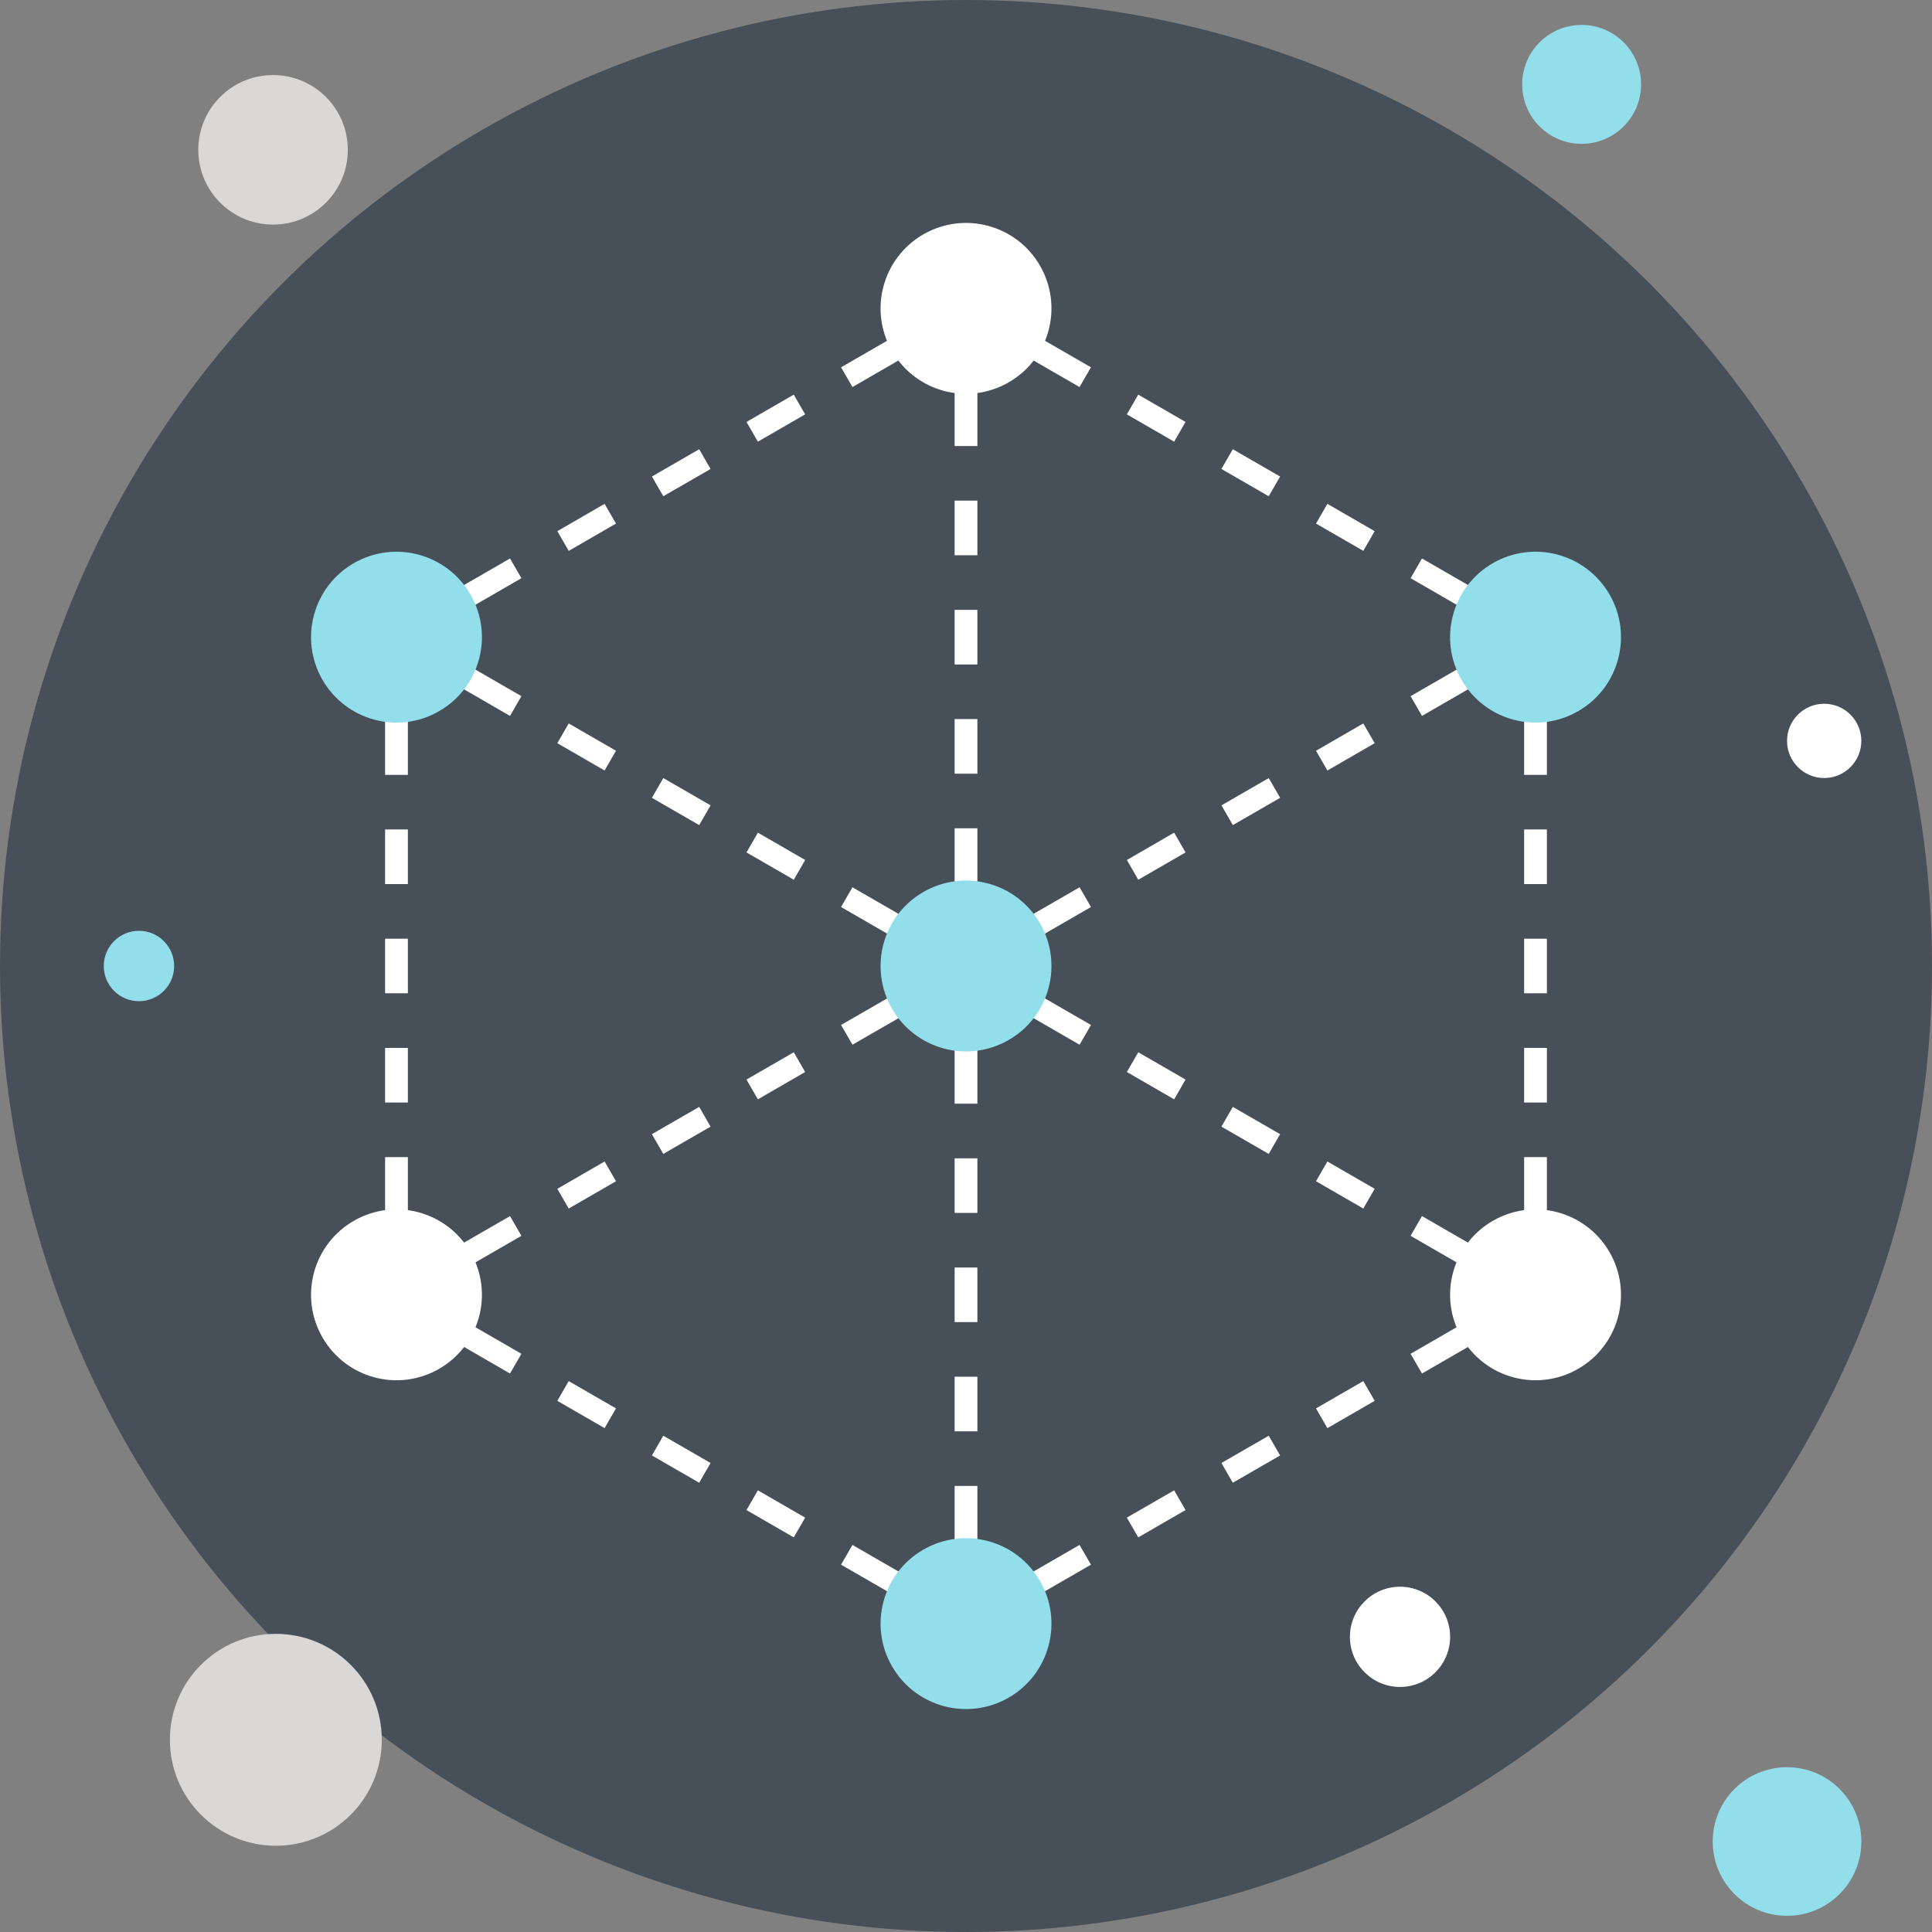 <?xml version="1.0" encoding="windows-1252"?>
<!-- Generator: Adobe Illustrator 19.0.0, SVG Export Plug-In . SVG Version: 6.00 Build 0)  -->
<svg version="1.1" id="Layer_1" xmlns="http://www.w3.org/2000/svg" xmlns:xlink="http://www.w3.org/1999/xlink" x="0px" y="0px" viewBox="0 0 512 512" style="enable-background:new 0 0 512 512;" xml:space="preserve">
<rect x="0" y="0" width="512" height="512" fill="#808080" stroke="none"/>
<circle style="fill:#474F59;" cx="256" cy="256" r="256"/>
<g>
	<rect x="252.994" y="248.469" style="fill:#FFFFFF;" width="6.028" height="7.548"/>
	<path style="fill:#FFFFFF;" d="M259.016,233.981h-6.028v-14.475h6.028V233.981z M259.016,205.038h-6.028V190.56h6.028V205.038z    M259.016,176.092h-6.028V161.62h6.028V176.092z M259.016,147.149h-6.028v-14.478h6.028V147.149z M259.016,118.206h-6.028v-14.478   h6.028V118.206z"/>
	<rect x="252.994" y="81.709" style="fill:#FFFFFF;" width="6.028" height="7.548"/>
	<rect x="252.994" y="256" style="fill:#FFFFFF;" width="6.028" height="7.548"/>
	<path style="fill:#FFFFFF;" d="M259.016,408.266h-6.028v-14.475h6.028V408.266z M259.016,379.319h-6.028v-14.471h6.028V379.319z    M259.016,350.373h-6.028v-14.465h6.028V350.373z M259.016,321.434h-6.028v-14.471h6.028V321.434z M259.016,292.491h-6.028v-14.471   h6.028V292.491z"/>
	<rect x="252.994" y="422.747" style="fill:#FFFFFF;" width="6.028" height="7.548"/>
	
		<rect x="105.302" y="337.472" transform="matrix(-0.499 -0.867 0.867 -0.499 -133.293 605.45)" style="fill:#FFFFFF;" width="6.035" height="7.545"/>
	<path style="fill:#FFFFFF;" d="M125.651,334.742l-3.019-5.232l12.529-7.237l3.022,5.232L125.651,334.742z M150.716,320.277   l-3.019-5.232l12.529-7.237l3.019,5.232L150.716,320.277z M175.781,305.799l-3.019-5.232l12.532-7.231l3.016,5.232L175.781,305.799   z M200.846,291.335l-3.019-5.239l12.529-7.234l3.019,5.229L200.846,291.335z M225.914,276.857l-3.022-5.229l12.536-7.234   l3.026,5.232L225.914,276.857z"/>
	<polygon style="fill:#FFFFFF;" points="250.982,262.385 247.96,257.156 249.968,256 247.96,254.844 250.982,249.615 262.045,256     "/>
	<path style="fill:#FFFFFF;" d="M235.424,247.606l-12.536-7.237l3.022-5.232l12.539,7.237L235.424,247.606z M210.363,233.138   l-12.536-7.234l3.019-5.239l12.536,7.244L210.363,233.138z M185.294,218.657l-12.532-7.227l3.019-5.232l12.529,7.227   L185.294,218.657z M160.226,204.192l-12.529-7.241l3.019-5.229l12.529,7.237L160.226,204.192z M135.161,189.724l-12.529-7.237   l3.019-5.232l12.532,7.237L135.161,189.724z"/>
	
		<rect x="104.548" y="167.725" transform="matrix(-0.866 -0.499 0.499 -0.866 116.872 372.768)" style="fill:#FFFFFF;" width="7.544" height="6.038"/>
	
		<rect x="400.621" y="166.975" transform="matrix(-0.5 -0.866 0.866 -0.5 457.692 605.674)" style="fill:#FFFFFF;" width="6.042" height="7.548"/>
	<path style="fill:#FFFFFF;" d="M276.589,247.606l-3.029-5.232l12.536-7.237l3.026,5.232L276.589,247.606z M301.654,233.138   l-3.022-5.229l12.532-7.244l3.019,5.239L301.654,233.138z M326.715,218.657l-3.016-5.229l12.532-7.227l3.019,5.232L326.715,218.657   z M351.774,204.192l-3.019-5.232l12.532-7.237l3.019,5.229L351.774,204.192z M376.839,189.724l-3.019-5.232l12.536-7.237   l3.019,5.232L376.839,189.724z"/>
	<polygon style="fill:#FFFFFF;" points="261.031,262.385 249.975,256 261.031,249.615 264.053,254.844 262.045,256 264.053,257.156     "/>
	<path style="fill:#FFFFFF;" d="M386.355,334.742l-12.536-7.237l3.019-5.232l12.536,7.237L386.355,334.742z M361.287,320.277   l-12.532-7.237l3.019-5.232l12.532,7.237L361.287,320.277z M336.225,305.799l-12.536-7.231l3.019-5.232l12.532,7.231   L336.225,305.799z M311.164,291.335l-12.532-7.244l3.022-5.229l12.529,7.234L311.164,291.335z M286.096,276.863l-12.536-7.237   l3.029-5.232l12.532,7.237L286.096,276.863z"/>
	
		<rect x="399.907" y="338.24" transform="matrix(-0.866 -0.499 0.499 -0.866 583.005 838.512)" style="fill:#FFFFFF;" width="7.551" height="6.038"/>
	<polygon style="fill:#FFFFFF;" points="256,433.766 247.95,429.129 250.976,423.893 256,426.797 261.024,423.893 264.047,429.129     "/>
	<path style="fill:#FFFFFF;" d="M235.421,421.891l-12.532-7.237l3.022-5.232l12.536,7.237L235.421,421.891z M210.356,407.42   l-12.529-7.237l3.019-5.229l12.529,7.234L210.356,407.42z M185.294,392.942l-12.532-7.231l3.019-5.232l12.529,7.231   L185.294,392.942z M160.226,378.47l-12.529-7.237l3.019-5.229l12.529,7.234L160.226,378.47z M135.161,363.999l-12.529-7.237   l3.019-5.232l12.532,7.241L135.161,363.999z"/>
	<polygon style="fill:#FFFFFF;" points="110.097,349.524 102.053,344.883 102.053,335.591 108.091,335.591 108.091,341.395    113.116,344.292  "/>
	<path style="fill:#FFFFFF;" d="M108.091,321.12h-6.038v-14.471h6.038V321.12z M108.091,292.18h-6.038v-14.478h6.038V292.18z    M102.053,263.227v-14.462h6.038v14.462H102.053z M108.091,234.291h-6.038v-14.478h6.038V234.291z M108.091,205.348h-6.038v-14.471   h6.038V205.348z"/>
	<polygon style="fill:#FFFFFF;" points="108.091,176.405 102.053,176.405 102.053,167.113 110.097,162.472 113.116,167.705    108.091,170.598  "/>
	<path style="fill:#FFFFFF;" d="M125.651,160.464l-3.019-5.232l12.529-7.231l3.022,5.226L125.651,160.464z M150.716,145.993   l-3.019-5.232l12.529-7.237l3.019,5.232L150.716,145.993z M175.781,131.511l-3.019-5.229l12.532-7.231l3.016,5.232L175.781,131.511   z M200.846,117.046l-3.019-5.229l12.529-7.237l3.019,5.229L200.846,117.046z M225.911,102.575l-3.022-5.232l12.532-7.237   l3.026,5.229L225.911,102.575z"/>
	<polygon style="fill:#FFFFFF;" points="250.979,88.097 247.953,82.865 256,78.224 264.047,82.865 261.024,88.097 256,85.197  "/>
	<path style="fill:#FFFFFF;" d="M386.355,160.464l-12.536-7.237l3.019-5.226l12.536,7.231L386.355,160.464z M361.287,145.986   l-12.532-7.237l3.019-5.219l12.532,7.237L361.287,145.986z M336.225,131.511l-12.536-7.231l3.019-5.229l12.532,7.231   L336.225,131.511z M311.161,117.046l-12.536-7.237l3.019-5.229l12.536,7.237L311.161,117.046z M286.089,102.575l-12.536-7.241   l3.026-5.229l12.536,7.237L286.089,102.575z"/>
	<polygon style="fill:#FFFFFF;" points="409.947,176.405 403.912,176.405 403.912,170.598 398.884,167.705 401.907,162.472    409.947,167.113  "/>
	<path style="fill:#FFFFFF;" d="M409.947,321.12h-6.035v-14.471h6.035V321.12z M409.947,292.18h-6.035v-14.478h6.035V292.18z    M409.947,263.227h-6.035v-14.462h6.035V263.227z M409.947,234.291h-6.035v-14.478h6.035V234.291z M409.947,205.348h-6.035v-14.471   h6.035V205.348z"/>
	<polygon style="fill:#FFFFFF;" points="401.907,349.524 398.884,344.292 403.912,341.395 403.912,335.591 409.947,335.591    409.947,344.883  "/>
	<path style="fill:#FFFFFF;" d="M276.579,421.891l-3.026-5.232l12.536-7.237l3.026,5.232L276.579,421.891z M301.644,407.42   l-3.019-5.232l12.536-7.237l3.019,5.229L301.644,407.42z M326.709,392.942l-3.019-5.232l12.536-7.231l3.016,5.232L326.709,392.942z    M351.774,378.47l-3.019-5.232l12.532-7.237l3.019,5.232L351.774,378.47z M376.839,363.999l-3.019-5.229l12.536-7.241l3.019,5.232   L376.839,363.999z"/>
</g>
<g>
	<path style="fill:#92DEEB;" d="M275.605,244.683c6.263,10.825,2.55,24.678-8.278,30.915c-10.841,6.263-24.682,2.55-30.925-8.278   c-6.26-10.825-2.547-24.682,8.285-30.921C255.511,230.142,269.362,233.852,275.605,244.683z"/>
	<path style="fill:#92DEEB;" d="M124.677,157.541c6.256,10.825,2.543,24.678-8.284,30.915c-10.831,6.263-24.678,2.543-30.921-8.278   c-6.26-10.825-2.553-24.672,8.284-30.928C104.58,143,118.427,146.709,124.677,157.541z"/>
</g>
<path style="fill:#FFFFFF;" d="M275.605,70.395c6.263,10.838,2.55,24.685-8.278,30.921c-10.835,6.263-24.682,2.553-30.925-8.278  c-6.26-10.821-2.543-24.672,8.291-30.928C255.511,55.864,269.362,59.574,275.605,70.395z"/>
<path style="fill:#92DEEB;" d="M426.542,157.541c6.246,10.825,2.543,24.675-8.291,30.915c-10.825,6.263-24.672,2.543-30.918-8.278  c-6.263-10.825-2.55-24.672,8.281-30.928C406.439,142.993,420.283,146.709,426.542,157.541z"/>
<path style="fill:#FFFFFF;" d="M426.542,331.819c6.246,10.825,2.543,24.672-8.291,30.922c-10.835,6.26-24.672,2.547-30.918-8.291  c-6.263-10.828-2.557-24.672,8.281-30.915C406.439,317.278,420.283,320.991,426.542,331.819z"/>
<path style="fill:#92DEEB;" d="M275.605,418.955c6.263,10.828,2.55,24.675-8.288,30.935c-10.825,6.243-24.672,2.537-30.915-8.291  c-6.26-10.831-2.543-24.678,8.285-30.922C255.511,404.421,269.362,408.13,275.605,418.955z"/>
<g>
	<path style="fill:#FFFFFF;" d="M124.677,331.819c6.256,10.825,2.543,24.672-8.291,30.928c-10.831,6.253-24.672,2.543-30.915-8.298   c-6.26-10.825-2.553-24.672,8.284-30.912C104.58,317.278,118.427,320.994,124.677,331.819z"/>
	<circle style="fill:#FFFFFF;" cx="483.427" cy="196.344" r="9.844"/>
</g>
<g>
	<circle style="fill:#92DEEB;" cx="419.146" cy="22.363" r="15.756"/>
	<circle style="fill:#92DEEB;" cx="36.824" cy="256" r="9.328"/>
</g>
<circle style="fill:#FFFFFF;" cx="371.018" cy="433.78" r="13.279"/>
<circle style="fill:#92DEEB;" cx="473.583" cy="488.019" r="19.694"/>
<g>
	<circle style="fill:#D9D8D7;" cx="73.1" cy="461.064" r="28.077"/>
	<circle style="fill:#D9D8D7;" cx="72.36" cy="39.705" r="19.813"/>
</g>
<g>
</g>
<g>
</g>
<g>
</g>
<g>
</g>
<g>
</g>
<g>
</g>
<g>
</g>
<g>
</g>
<g>
</g>
<g>
</g>
<g>
</g>
<g>
</g>
<g>
</g>
<g>
</g>
<g>
</g>
</svg>